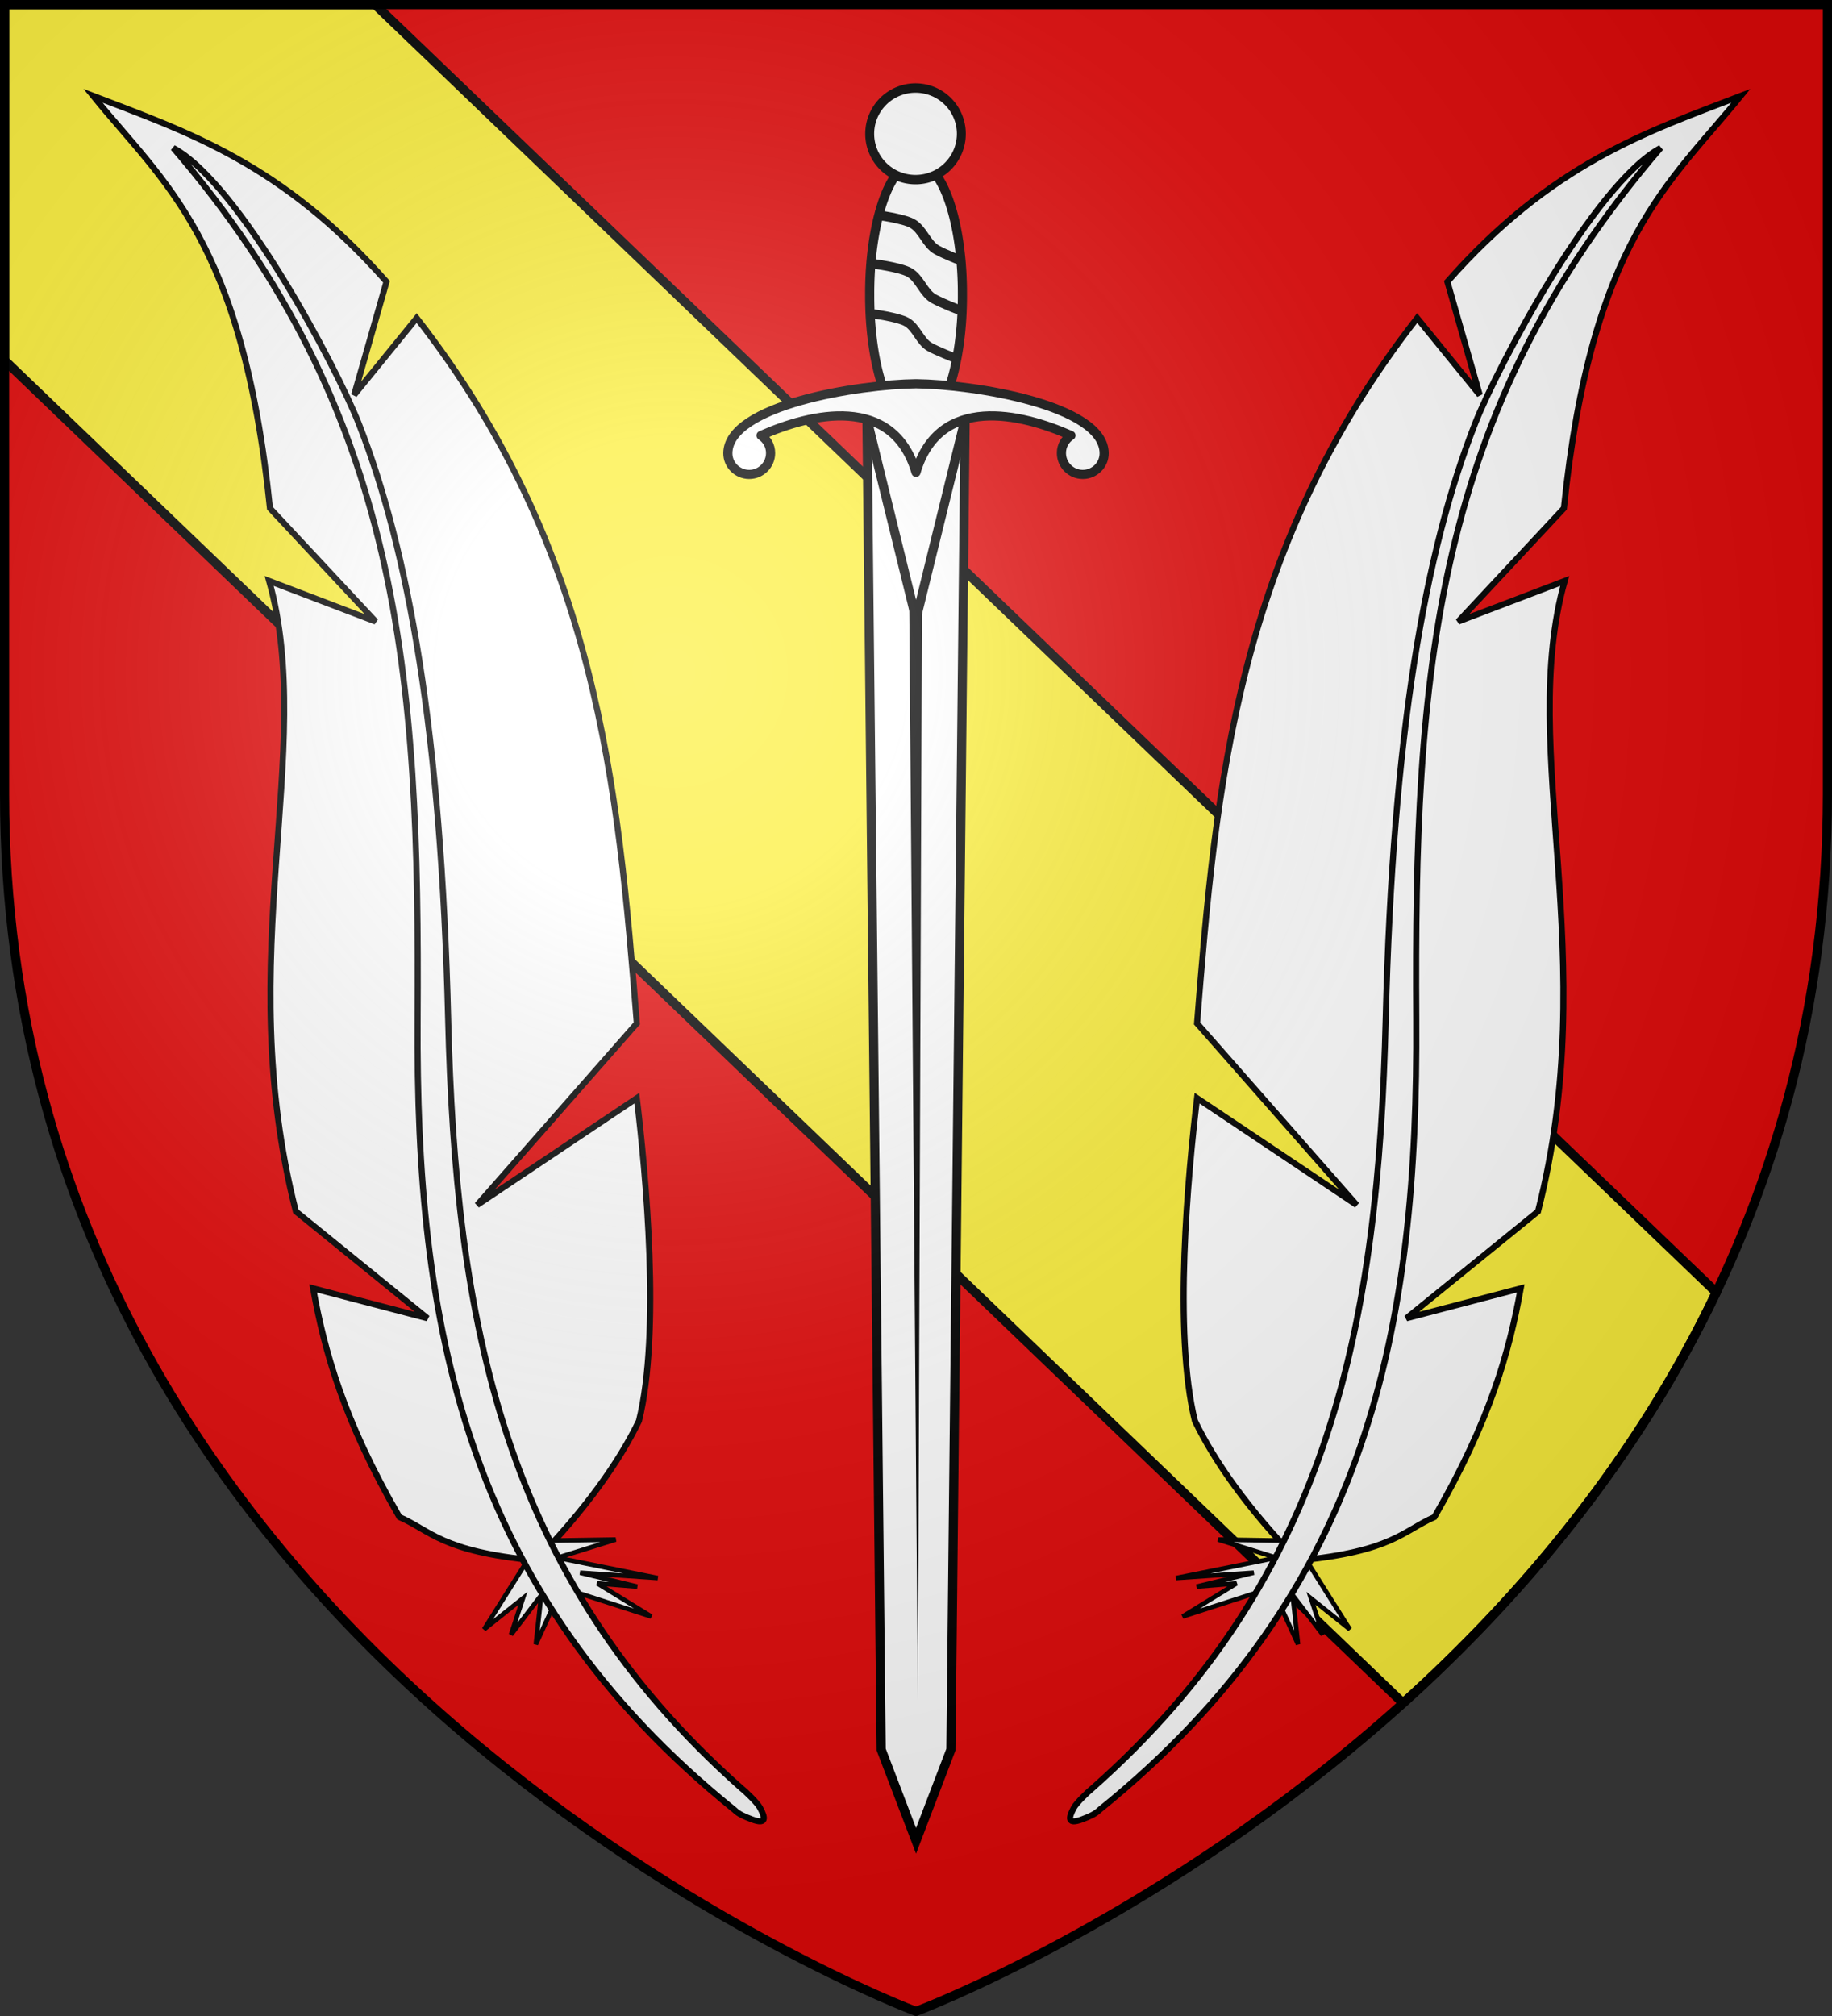 <?xml version="1.0" encoding="UTF-8" standalone="no"?>
<svg
   xmlns:dc="http://purl.org/dc/elements/1.1/"
   xmlns:cc="http://creativecommons.org/ns#"
   xmlns:rdf="http://www.w3.org/1999/02/22-rdf-syntax-ns#"
   xmlns:svg="http://www.w3.org/2000/svg"
   xmlns="http://www.w3.org/2000/svg"
   xmlns:xlink="http://www.w3.org/1999/xlink"
   xmlns:sodipodi="http://sodipodi.sourceforge.net/DTD/sodipodi-0.dtd"
   xmlns:inkscape="http://www.inkscape.org/namespaces/inkscape"
   width="600"
   height="660"
   viewBox="0 0 600 660"
   id="svg2"
   sodipodi:version="0.32"
   inkscape:version="0.46"
   sodipodi:docname="Blason_de_la_ville_de_Genillé-A_(37).svg"
   inkscape:output_extension="org.inkscape.output.svg.inkscape"
   version="1.0">
  <rect x="0" y="0" width="600" height="660" fill="#333333" stroke="none"/>
  <sodipodi:namedview
     inkscape:window-height="977"
     inkscape:window-width="1280"
     inkscape:pageshadow="2"
     inkscape:pageopacity="0.0"
     guidetolerance="10.0"
     gridtolerance="10.0"
     objecttolerance="10.0"
     borderopacity="1.0"
     bordercolor="#666666"
     pagecolor="#ffffff"
     id="base"
     showgrid="false"
     inkscape:zoom="1.1863636"
     inkscape:cx="300"
     inkscape:cy="330"
     inkscape:window-x="-4"
     inkscape:window-y="-4"
     inkscape:current-layer="layer4"
     inkscape:object-nodes="true"
     inkscape:window-maximized="1" />
  <defs
     id="defs4">
    <radialGradient
       id="Gradient1"
       gradientUnits="userSpaceOnUse"
       cx="-80"
       cy="-80"
       r="405">
      <stop
         style="stop-color:#fff;stop-opacity:0.31"
         offset="0"
         id="stop7" />
      <stop
         style="stop-color:#fff;stop-opacity:0.25"
         offset="0.19"
         id="stop9" />
      <stop
         style="stop-color:#6b6b6b;stop-opacity:0.125"
         offset="0.6"
         id="stop11" />
      <stop
         style="stop-color:#000;stop-opacity:0.125"
         offset="1"
         id="stop13" />
    </radialGradient>
    <clipPath
       id="shield_cut">
      <path
         id="shield"
         d="M -298.5,-298.5 L 298.5,-298.5 L 298.5,-40 C 298.5,246.31 0,358.5 0,358.5 C 0,358.5 -298.5,246.31 -298.5,-40 L -298.5,-298.5 z" />
    </clipPath>
    <g
       id="s">
      <g
         id="c">
        <path
           id="t"
           d="M 0,0 L 0,1 L 0.5,1 L 0,0 z"
           transform="matrix(0.951,0.309,-0.309,0.951,0,-1)" />
        <use
           xlink:href="#t"
           transform="scale(-1,1)"
           id="use2144"
           x="0"
           y="0"
           width="810"
           height="540" />
      </g>
      <g
         id="a">
        <use
           xlink:href="#c"
           transform="matrix(0.309,0.951,-0.951,0.309,0,0)"
           id="use2147"
           x="0"
           y="0"
           width="810"
           height="540" />
        <use
           xlink:href="#c"
           transform="matrix(-0.809,0.588,-0.588,-0.809,0,0)"
           id="use2149"
           x="0"
           y="0"
           width="810"
           height="540" />
      </g>
      <use
         xlink:href="#a"
         transform="scale(-1,1)"
         id="use2151"
         x="0"
         y="0"
         width="810"
         height="540" />
    </g>
    <g
       id="f">
      <rect
         width="100"
         height="60"
         x="-50"
         y="-30"
         style="fill:#28166f"
         id="rect1964" />
      <g
         transform="translate(0,-20)"
         style="fill:#ffffff"
         id="g1966">
        <path
           d="M -1.212,27.818 C -1.212,22.175 -2.091,20.471 -4.542,13.98 C -5.709,10.888 -5.024,7.103 -2.858,3.601 C -2.082,2.346 -1.114,1.214 0,0 C 1.114,1.214 2.082,2.346 2.858,3.601 C 5.024,7.103 5.709,10.888 4.542,13.98 C 2.091,20.471 1.212,22.175 1.212,27.818 L -1.212,27.818 z"
           id="path1968" />
        <path
           d="M 2.922,27.672 C 2.922,21.721 5.239,17.829 8.501,16.66 C 9.949,16.141 11.808,16.387 13.519,18.107 C 15.638,20.236 16.255,26.1 10.036,27.228 C 10.694,26.272 10.655,24.147 9.322,23.441 C 8.331,22.916 7.209,23.188 6.646,23.564 C 5.822,24.116 4.917,25.67 4.967,27.672 L 2.922,27.672 z"
           id="rwi" />
        <path
           d="M 1.777,30.183 C 1.79,32.191 2.795,33.518 4.516,34.257 C 4.295,34.955 3.257,36.378 1.831,36.281 C 1.55,37.787 1.282,38.632 0,40 C -1.282,38.632 -1.55,37.787 -1.831,36.281 C -3.257,36.378 -4.295,34.955 -4.516,34.257 C -2.795,33.518 -1.79,32.191 -1.777,30.183 L 1.777,30.183 z"
           id="path1971" />
        <use
           transform="scale(-1,1)"
           id="use1973"
           x="0"
           y="0"
           width="800"
           height="400"
           xlink:href="#rwi" />
        <rect
           width="15.846"
           height="3.218"
           x="-7.923"
           y="27.331"
           id="rect1975" />
      </g>
    </g>
    <g
       id="s-4">
      <g
         id="c-6">
        <path
           id="t-0"
           d="M 0,0 L 0,1 L 0.5,1 L 0,0 z"
           transform="matrix(0.951,0.309,-0.309,0.951,0,-1)" />
        <use
           xlink:href="#t-0"
           transform="scale(-1,1)"
           id="use2144-7"
           x="0"
           y="0"
           width="810"
           height="540" />
      </g>
      <g
         id="a-1">
        <use
           xlink:href="#c-6"
           transform="matrix(0.309,0.951,-0.951,0.309,0,0)"
           id="use2147-7"
           x="0"
           y="0"
           width="810"
           height="540" />
        <use
           xlink:href="#c-6"
           transform="matrix(-0.809,0.588,-0.588,-0.809,0,0)"
           id="use2149-7"
           x="0"
           y="0"
           width="810"
           height="540" />
      </g>
      <use
         xlink:href="#a-1"
         transform="scale(-1,1)"
         id="use2151-7"
         x="0"
         y="0"
         width="810"
         height="540" />
    </g>
  </defs>
  <g
     id="layer4"
     inkscape:label="Fond écu"
     inkscape:groupmode="layer"
     transform="translate(300,300)">
    <use
       xlink:href="#shield"
       id="use18"
       style="fill:#e20909"
       x="0"
       y="0"
       width="600"
       height="660" />
    <path
       style="fill:#fcef3c;stroke:#000000;stroke-opacity:1;stroke-width:3"
       d="M -298.5,-298.5 L -298.5,-182.031 L -58.188,48.625 L 159.5,257.562 C 198.072,222.788 235.729,178.338 262.094,123.094 L 58.188,-72.625 L -177.156,-298.5 L -298.5,-298.5 z"
       id="use2406" />
    <g
       transform="translate(98.806,-536.137)"
       id="g3714" />
    <g
       transform="translate(98.806,-536.137)"
       inkscape:label="Fond d'écu"
       id="layer9">
      <g
         id="g2807"
         inkscape:label="Meubles"
         transform="matrix(2,0,0,2,-732.892,-1853.188)" />
      <g
         id="g4626"
         inkscape:label="Meubles"
         transform="matrix(2,0,0,2,1696.976,-413.55)" />
      <g
         transform="matrix(2,0,0,2,-732.892,-453.188)"
         inkscape:label="Meubles"
         id="g5271" />
      <g
         transform="matrix(2,0,0,2,-732.892,-453.188)"
         inkscape:label="Reflet final"
         id="g5273" />
      <g
         transform="matrix(2,0,0,2,-732.892,-453.188)"
         inkscape:label="Contour final"
         id="g5275" />
    </g>
    <g
       transform="translate(98.806,-536.137)"
       inkscape:label="Reflet final"
       id="layer6" />
    <g
       transform="translate(98.806,-536.137)"
       inkscape:label="Contour final"
       id="layer5" />
  </g>
  <g
     id="layer3"
     inkscape:label="Meubles"
     inkscape:groupmode="layer"
     transform="translate(300,300)">
    <g
       id="g4200"
       transform="matrix(1,0,0,0.99,702.31,6.078)">
      <path
         sodipodi:nodetypes="ccccccccccccccccc"
         transform="translate(-300,-300)"
         id="path4198"
         d="M -277.19,506.869 C -293.356,490.117 -304.526,474.207 -310.969,460.697 C -318.1,431.499 -313.19,378.667 -310.263,353.978 L -257.963,389.315 L -310.263,329.242 C -304.124,250.957 -297.43,172.689 -238.174,96.015 L -217.679,121.457 L -228.28,84 C -194.04,44.8 -163.208,34.565 -132.162,22.513 C -155.386,51.487 -181.082,70.024 -190.115,158.915 L -224.746,196.373 L -189.853,182.945 C -205.332,238.682 -177.366,307.564 -198.596,391.435 L -241.708,426.773 L -204.25,416.878 C -207.971,437.65 -214.13,460.319 -232.52,492.501 C -242.778,497.039 -246.339,503.914 -277.19,506.869 z"
         style="opacity:1;fill:#ffffff;fill-opacity:1;fill-rule:nonzero;stroke:#000000;stroke-width:2;stroke-linecap:round;stroke-linejoin:miter;stroke-miterlimit:4;stroke-dasharray:none;stroke-dashoffset:0;stroke-opacity:1" />
      <path
         id="path4196"
         d="M -581.077,200.304 L -603.34,199.951 L -584.258,205.958 L -617.122,212.672 L -591.679,210.905 L -610.408,215.499 L -597.333,214.439 L -615.001,225.394 L -585.671,215.852 L -577.19,234.581 L -578.957,218.326 L -569.063,231.401 L -572.95,219.386 L -560.228,229.634 L -577.19,202.424"
         style="opacity:1;fill:#ffffff;fill-opacity:1;fill-rule:nonzero;stroke:#000000;stroke-width:1.5;stroke-linecap:round;stroke-linejoin:miter;stroke-miterlimit:4;stroke-dasharray:none;stroke-dashoffset:0;stroke-opacity:1" />
      <path
         sodipodi:nodetypes="csscsscscc"
         id="path3420"
         d="M -458.438,-260.25 C -480.385,-248.246 -512.033,-187.464 -519.125,-169.281 C -535.598,-127.046 -546.17,-66.557 -548.469,27.688 C -550.894,127.13 -565.891,211.909 -644.495,282.159 C -645.958,283.311 -649.722,286.993 -650.604,288.632 C -652.463,292.084 -652.713,294.292 -647.96,292.493 C -645.466,291.549 -643.549,290.691 -642.242,289.365 C -553.35,216.95 -537.86,128.614 -538.469,27.938 C -539.163,-86.942 -533.063,-172.43 -458.438,-260.25 L -458.438,-260.25 z"
         style="opacity:1;fill:#ffffff;fill-opacity:1;fill-rule:nonzero;stroke:#000000;stroke-width:2;stroke-linecap:round;stroke-linejoin:miter;stroke-miterlimit:4;stroke-dasharray:none;stroke-dashoffset:0;stroke-opacity:1" />
    </g>
    <use
       x="0"
       y="0"
       xlink:href="#g4200"
       id="use4209"
       transform="matrix(-1,0,0,1,0.613,0)"
       width="600"
       height="660" />
    <g
       id="g3144"
       transform="matrix(2,0,0,-2,-1256.028,687.168)">
      <path
         sodipodi:nodetypes="cccccc"
         d="M 619.985,424.941 L 636.058,424.941 L 633.73,207.197 L 628.022,192.252 L 622.314,207.197 L 619.985,424.941 z"
         style="fill:#ffffff;fill-opacity:1;fill-rule:nonzero;stroke:#000000;stroke-width:1.5;stroke-miterlimit:4;stroke-opacity:1"
         id="path3118" />
      <path
         sodipodi:nodetypes="cccc"
         d="M 626.742,415.589 L 628.323,215.152 L 629.071,415.589 L 626.742,415.589 z"
         style="fill:#000000;fill-opacity:1;fill-rule:evenodd;stroke:none;stroke-width:4;stroke-linecap:butt;stroke-linejoin:miter;stroke-miterlimit:4;stroke-dasharray:none;stroke-opacity:1"
         id="path3120" />
      <path
         style="fill:#ffffff;fill-opacity:1;stroke:#000000;stroke-width:1.5;stroke-linecap:butt;stroke-linejoin:round;stroke-miterlimit:4;stroke-dasharray:none;stroke-opacity:1"
         d="M 619.985,424.941 L 628.022,392.252 L 636.058,424.941 L 619.985,424.941 z"
         id="path3122"
         sodipodi:nodetypes="cccc" />
      <path
         sodipodi:type="arc"
         style="fill:#ffffff;fill-opacity:1;stroke:#000000;stroke-width:1.875;stroke-linecap:butt;stroke-linejoin:round;stroke-miterlimit:4;stroke-dasharray:none;stroke-opacity:1"
         id="path3124"
         sodipodi:cx="-323.04367"
         sodipodi:cy="192.42152"
         sodipodi:rx="9.4896555"
         sodipodi:ry="26.887358"
         d="M -313.554,192.422 A 9.49,26.887 0 1 1 -332.533,192.422 A 9.49,26.887 0 1 1 -313.554,192.422 z"
         transform="matrix(0.8,0,0,0.8,886.457,291.428)" />
      <path
         sodipodi:type="arc"
         style="fill:#ffffff;fill-opacity:1;stroke:#000000;stroke-width:1.502;stroke-linecap:butt;stroke-linejoin:round;stroke-miterlimit:4;stroke-dasharray:none;stroke-opacity:1"
         id="path3126"
         sodipodi:cx="-307.42529"
         sodipodi:cy="242.04453"
         sodipodi:rx="7.7103448"
         sodipodi:ry="7.3149428"
         d="M -299.715,242.045 A 7.71,7.315 0 1 1 -315.136,242.045 A 7.71,7.315 0 1 1 -299.715,242.045 z"
         transform="matrix(0.973,0,0,1.025,927.06,223.584)" />
      <path
         id="path3128"
         transform="translate(60.139,238.61)"
         d="M 540.562,177.312 C 538.63,177.312 537.038,178.888 537.062,180.812 C 537.163,188.67 558.445,192.047 567.875,192.156 C 577.305,192.047 598.587,188.67 598.688,180.812 C 598.712,178.888 597.12,177.312 595.188,177.312 C 593.256,177.312 591.688,178.881 591.688,180.812 C 591.688,182.03 592.307,183.06 593.25,183.688 C 585.087,187.317 571.656,190.499 567.875,177.656 C 564.094,190.499 550.663,187.317 542.5,183.688 C 543.443,183.06 544.062,182.03 544.062,180.812 C 544.062,178.881 542.494,177.312 540.562,177.312 z"
         style="fill:#ffffff;fill-opacity:1;stroke:#000000;stroke-width:1.5;stroke-linecap:butt;stroke-linejoin:round;stroke-miterlimit:4;stroke-dasharray:none;stroke-opacity:1" />
      <path
         sodipodi:nodetypes="csss"
         id="path3138"
         d="M 620.889,442.218 C 620.889,442.218 624.977,441.694 626.446,440.892 C 628.099,439.989 628.653,437.675 630.301,436.762 C 631.48,436.108 634.24,435.026 634.24,435.026"
         style="opacity:1;fill:none;fill-opacity:1;stroke:#000000;stroke-width:1.5;stroke-linecap:butt;stroke-linejoin:round;stroke-miterlimit:4;stroke-dasharray:none;stroke-opacity:1" />
      <use
         height="250.941"
         width="58.753"
         transform="matrix(1.05,0,0,1.05,-30.878,-13.931)"
         id="use3140"
         xlink:href="#path3138"
         y="0"
         x="0" />
      <use
         height="250.941"
         width="58.753"
         transform="translate(0.5,8)"
         id="use3142"
         xlink:href="#use3140"
         y="0"
         x="0" />
    </g>
  </g>
  <g
     id="layer2"
     inkscape:label="Reflet final"
     inkscape:groupmode="layer"
     transform="translate(300,300)"
     sodipodi:insensitive="true">
    <use
       xlink:href="#shield"
       id="use22"
       style="fill:url(#Gradient1)"
       x="0"
       y="0"
       width="600"
       height="660" />
  </g>
  <g
     id="layer1"
     inkscape:label="Contour final"
     inkscape:groupmode="layer"
     transform="translate(300,300)"
     sodipodi:insensitive="true">
    <use
       xlink:href="#shield"
       style="fill:none;stroke:#000000;stroke-width:3"
       id="use25"
       x="0"
       y="0"
       width="600"
       height="660" />
  </g>
</svg>
